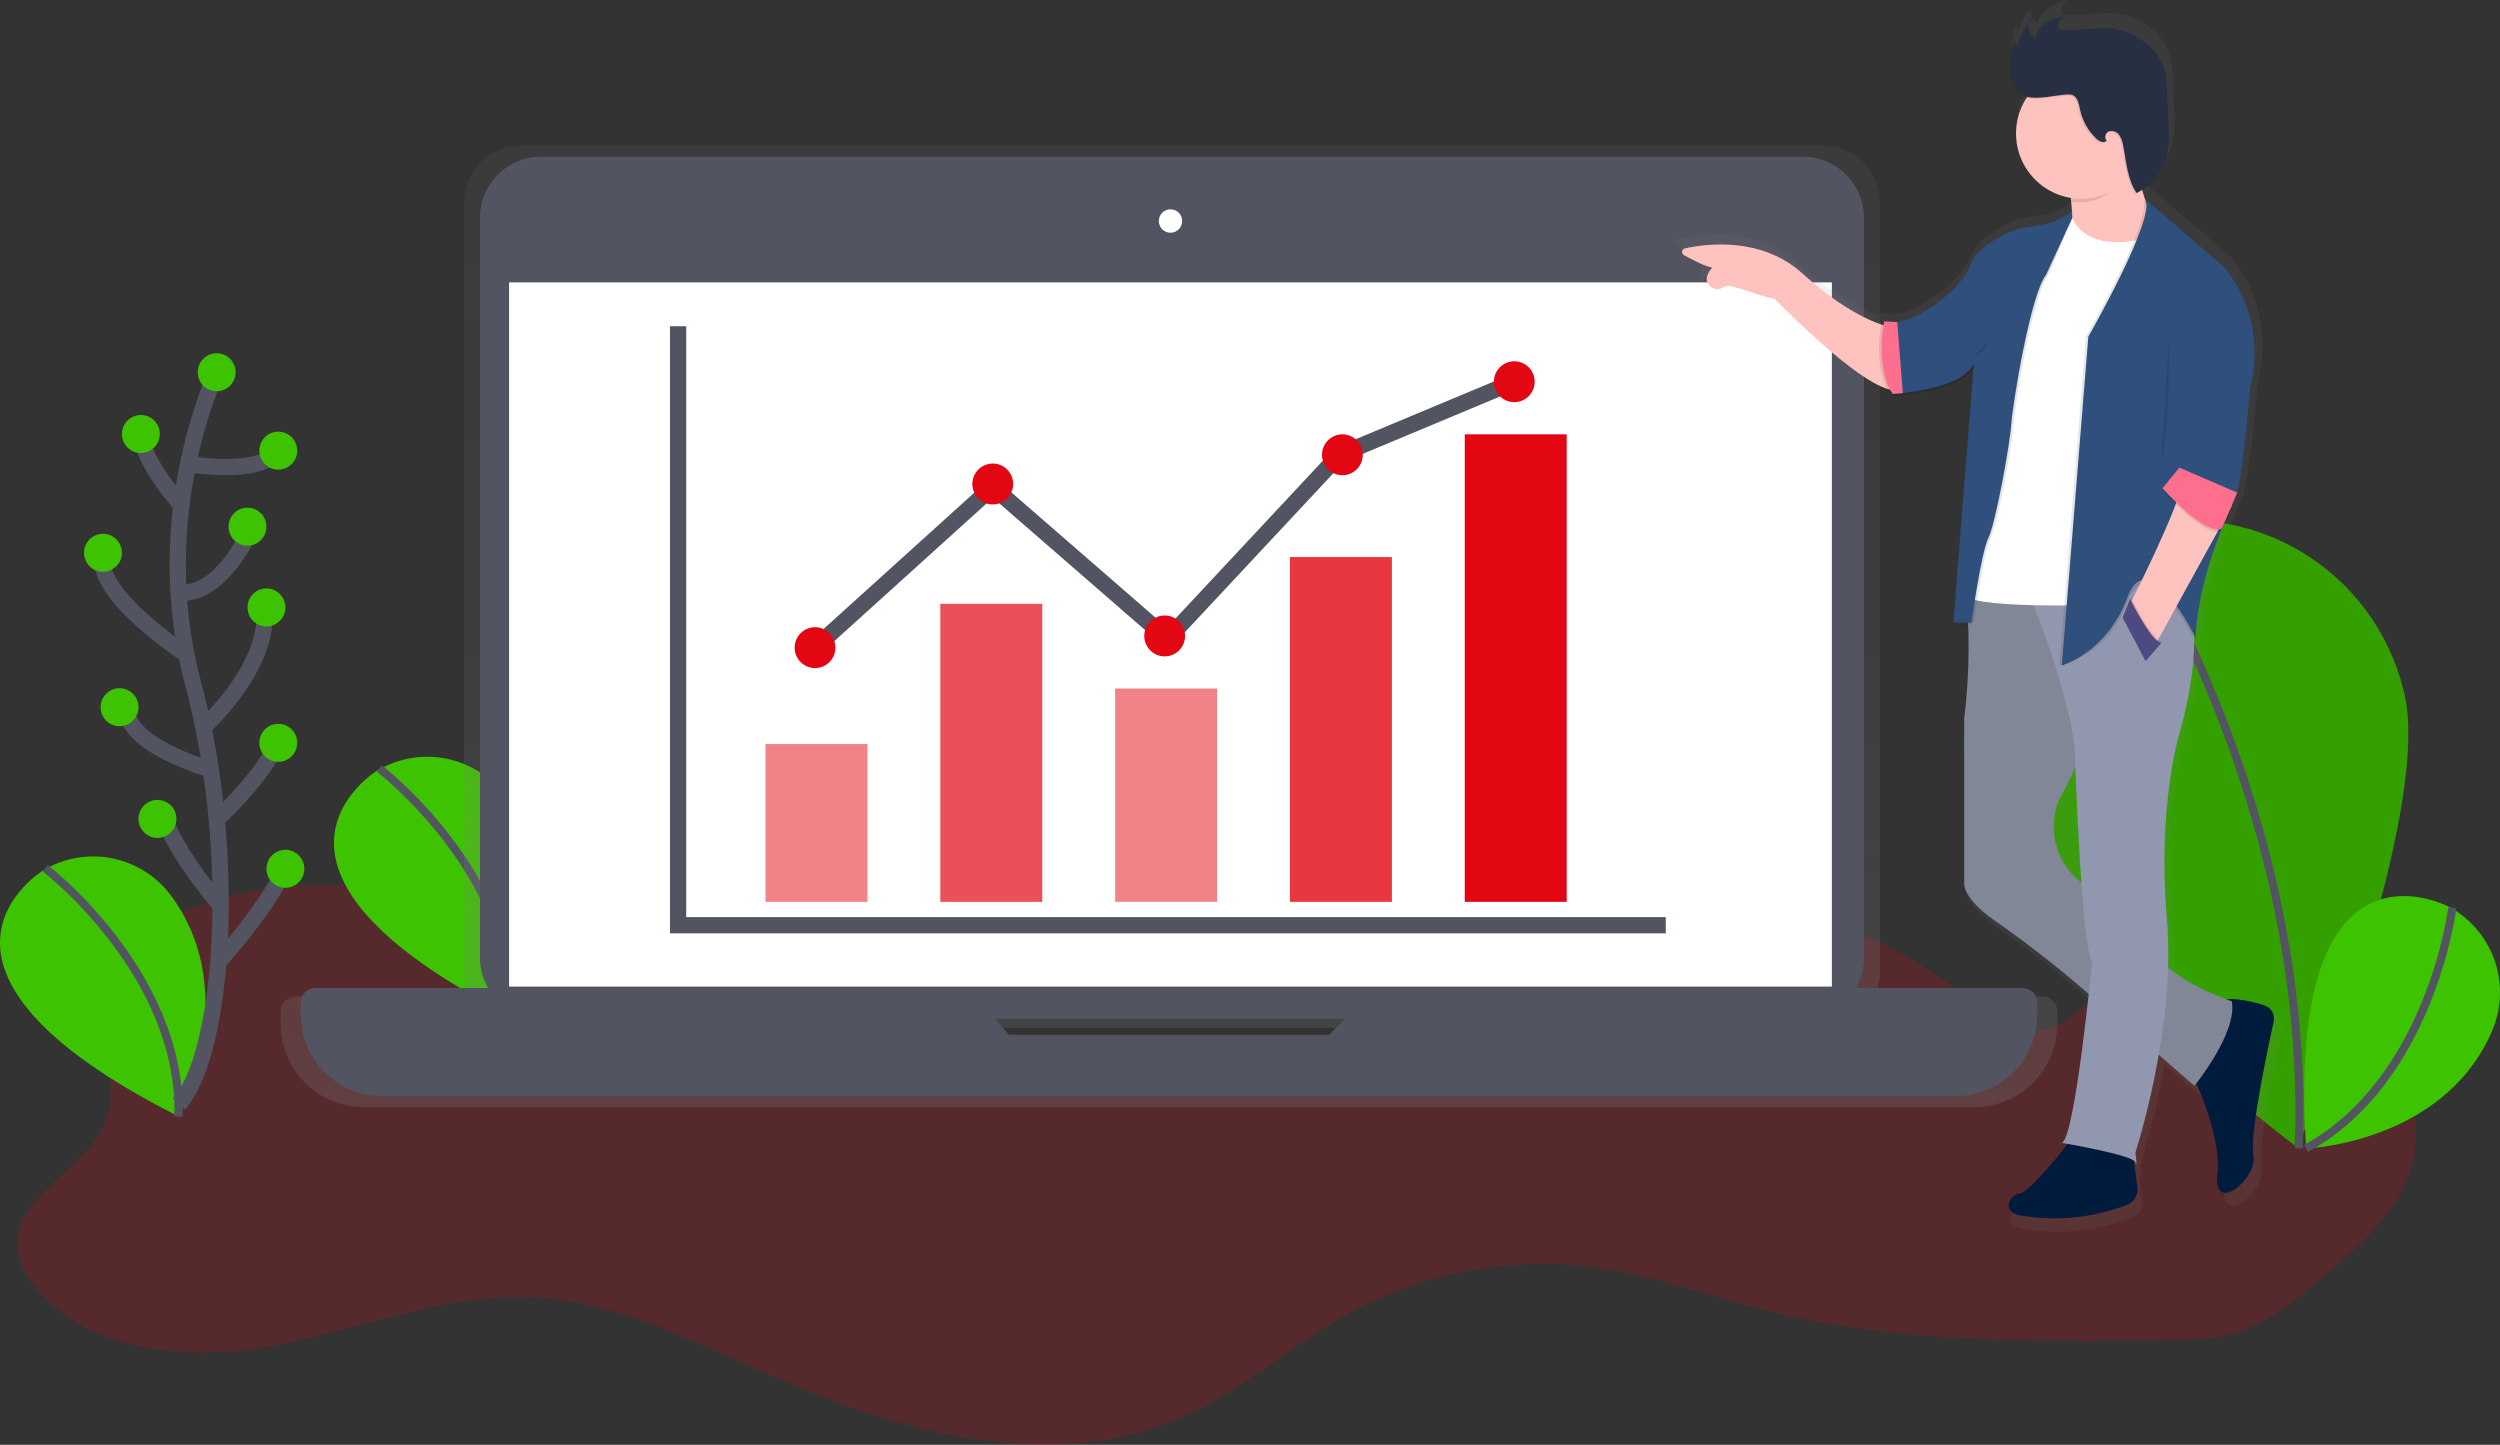 <svg width="308" height="178" viewBox="0 0 308 178" fill="none" xmlns="http://www.w3.org/2000/svg">
<rect x="0" y="0" width="308" height="178" fill="#333333" stroke="none"/>
<path opacity="0.2" d="M74.334 7.584C55.712 1.132 34.42 -4.331 17.022 4.942C14.817 6.118 12.644 7.597 11.456 9.799C8.318 15.591 13.306 23.103 10.875 29.226C8.444 35.349 -0.706 38.431 0.043 44.971C0.24 46.681 1.164 48.228 2.252 49.562C9.067 57.913 21.561 58.758 32.122 56.685C42.682 54.613 53.01 50.317 63.761 50.858C74.092 51.392 83.597 56.362 93.062 60.545C109.021 67.616 127.659 72.69 143.604 65.583C150.911 62.326 156.951 56.779 163.944 52.907C173.368 47.736 184.2 45.743 194.841 47.221C201.943 48.225 208.723 50.751 215.674 52.492C231.461 56.446 247.939 56.316 264.208 56.161C267.236 56.132 270.313 56.096 273.215 55.228C277.512 53.933 281.057 50.951 284.47 48.034C288.954 44.204 293.677 39.995 295.124 34.267C296.832 27.468 293.296 20.241 288.053 15.621C282.81 11 276.108 8.475 269.567 6.04C267.953 5.444 266.229 4.839 264.576 5.289C263.491 5.587 262.577 6.312 261.767 7.092C257.124 11.573 253.202 19.153 246.871 17.936C244.611 17.502 242.761 15.925 240.972 14.468C231.422 6.697 218.576 0.698 207.051 4.991C198.621 8.132 192.671 16.197 184.128 19.043C178.052 21.07 171.45 20.192 165.058 20.587C155.76 21.157 146.71 24.453 137.399 24.253C113.657 23.741 93.876 0.973 70.231 3.142C68.378 3.311 66.356 3.738 65.22 5.208" transform="translate(2.096 108.992)" fill="#E30613"/>
<path d="M5.341 1.689C5.341 1.689 -14.389 13.633 21.993 32.03C21.993 32.03 30.009 17.104 21.147 4.933C19.427 2.562 16.9 0.906 14.044 0.278C11.188 -0.35 8.202 0.095 5.651 1.527L5.341 1.689Z" transform="translate(41.148 93.23)" fill="#3EC300"/>
<path d="M3.54692e-06 -3.55714e-06C3.54692e-06 -3.55714e-06 16.891 12.951 16.42 30.581" transform="translate(46.725 94.67)" stroke="#535461" stroke-miterlimit="10"/>
<path d="M54.075 20.877C58.072 35.535 41.022 77.292 41.022 77.292C41.022 77.292 5.147 50.053 1.147 35.395C0.101 31.881 -0.235 28.192 0.161 24.546C0.556 20.9 1.674 17.37 3.449 14.163C5.224 10.957 7.621 8.138 10.497 5.873C13.374 3.609 16.673 1.943 20.2 0.976C23.728 0.008 27.413 -0.243 31.038 0.237C34.664 0.718 38.157 1.92 41.313 3.774C44.468 5.628 47.222 8.096 49.413 11.032C51.605 13.969 53.188 17.315 54.072 20.874L54.075 20.877Z" transform="translate(242.024 64.092)" fill="#33A000"/>
<path d="M7.09384e-06 -3.55714e-06C7.09384e-06 -3.55714e-06 22.331 33.809 20.662 75.693" transform="translate(262.543 65.772)" stroke="#535461" stroke-miterlimit="10"/>
<path d="M17.91 1.364C17.91 1.364 -2.339 -9.683 0.224 31.097C0.224 31.097 17.116 30.491 23.111 16.672C24.283 13.985 24.432 10.959 23.528 8.169C22.624 5.379 20.731 3.019 18.207 1.536L17.91 1.364Z" transform="translate(283.888 110.395)" fill="#3EC300"/>
<path d="M18.018 6.3238e-06C18.018 6.3238e-06 15.403 21.169 6.30563e-06 29.661" transform="translate(284.112 111.83)" stroke="#535461" stroke-miterlimit="10"/>
<path d="M5.345 1.702C5.345 1.702 -14.394 13.643 21.991 32.03C21.991 32.03 30.008 17.104 21.145 4.933C19.426 2.562 16.898 0.906 14.042 0.278C11.186 -0.35 8.2 0.095 5.649 1.527L5.345 1.702Z" transform="translate(0 105.511)" fill="#3EC300"/>
<path d="M-1.77346e-06 -3.1619e-06C-1.77346e-06 -3.1619e-06 16.891 12.951 16.42 30.581" transform="translate(5.571 106.963)" stroke="#535461" stroke-miterlimit="10"/>
<path d="M217.061 104.788H196.318C196.795 103.825 197.043 102.764 197.041 101.689V6.964C197.041 5.117 196.309 3.346 195.007 2.04C193.705 0.734 191.938 1.58095e-06 190.096 1.58095e-06H29.534C27.692 1.58095e-06 25.926 0.734 24.624 2.04C23.321 3.346 22.59 5.117 22.59 6.964V101.692C22.588 102.767 22.836 103.828 23.313 104.791H1.837C1.595 104.791 1.355 104.839 1.132 104.932C0.908 105.025 0.705 105.162 0.535 105.334C0.364 105.506 0.229 105.71 0.137 105.935C0.045 106.16 -0.001 106.4 2.75057e-05 106.643V108.129C2.75057e-05 110.862 1.082 113.482 3.009 115.414C4.936 117.346 7.548 118.432 10.273 118.432H208.625C211.349 118.432 213.962 117.346 215.889 115.414C217.815 113.482 218.898 110.862 218.898 108.129V106.643C218.899 106.4 218.853 106.159 218.762 105.934C218.67 105.709 218.535 105.504 218.364 105.332C218.193 105.159 217.99 105.023 217.767 104.929C217.543 104.836 217.303 104.788 217.061 104.788ZM89.248 110.68L87.46 108.657H131.619L129.649 110.684L89.248 110.68Z" transform="translate(34.576 17.97)" fill="url(#paint0_linear)"/>
<path d="M162.993 0H7.509C3.362 0 0 3.372 0 7.531V98.665C0 102.824 3.362 106.196 7.509 106.196H162.993C167.141 106.196 170.503 102.824 170.503 98.665V7.531C170.503 3.372 167.141 0 162.993 0Z" transform="translate(59.132 19.31)" fill="#535461"/>
<path d="M162.964 0H0V86.757H162.964V0Z" transform="translate(62.722 34.79)" fill="white"/>
<path d="M1.437 2.882C2.23 2.882 2.873 2.237 2.873 1.441C2.873 0.645 2.23 0 1.437 0C0.643 0 0 0.645 0 1.441C0 2.237 0.643 2.882 1.437 2.882Z" transform="translate(142.769 25.789)" fill="white"/>
<path d="M132.31 5.53333e-06L126.712 5.76H87.24L82.181 5.53333e-06H1.795C1.319 5.53333e-06 0.862 0.19 0.526 0.527C0.189 0.865 -3.94102e-07 1.323 -3.94102e-07 1.8V3.251C-3.94102e-07 5.921 1.058 8.483 2.941 10.371C4.824 12.259 7.378 13.32 10.041 13.32H203.898C205.217 13.32 206.522 13.06 207.74 12.554C208.959 12.048 210.066 11.306 210.998 10.371C211.93 9.436 212.67 8.326 213.174 7.104C213.679 5.882 213.939 4.573 213.939 3.251V1.8C213.939 1.323 213.75 0.865 213.413 0.527C213.076 0.19 212.62 5.53333e-06 212.144 5.53333e-06H132.31Z" transform="translate(37.056 121.725)" fill="#535461"/>
<path d="M-3.54692e-06 7.90475e-07V73.796H121.682" transform="translate(83.542 40.191)" stroke="#535461" stroke-width="2" stroke-miterlimit="10"/>
<path opacity="0.5" d="M12.562 -2.37142e-06H0V19.44H12.562V-2.37142e-06Z" transform="translate(94.309 91.668)" fill="#E30613"/>
<path opacity="0.7" d="M12.562 0H-4.33512e-06V36.72H12.562V0Z" transform="translate(115.847 74.388)" fill="#E30613"/>
<path opacity="0.5" d="M12.562 -3.95237e-06H2.75871e-06V26.278H12.562V-3.95237e-06Z" transform="translate(137.384 84.827)" fill="#E30613"/>
<path opacity="0.8" d="M12.562 0H0V42.48H12.562V0Z" transform="translate(158.921 68.628)" fill="#E30613"/>
<path d="M12.562 2.37143e-06H7.09384e-06V57.597H12.562V2.37143e-06Z" transform="translate(180.458 53.508)" fill="#E30613"/>
<path d="M-3.54692e-06 32.76L21.896 12.961L43.433 31.678L64.612 9.001L86.149 -7.90475e-07" transform="translate(100.411 47.029)" stroke="#535461" stroke-width="2" stroke-miterlimit="10"/>
<path d="M2.512 5.038C3.899 5.038 5.024 3.91 5.024 2.519C5.024 1.128 3.899 2.17381e-06 2.512 2.17381e-06C1.125 2.17381e-06 -3.15282e-06 1.128 -3.15282e-06 2.519C-3.15282e-06 3.91 1.125 5.038 2.512 5.038Z" transform="translate(97.9 77.269)" fill="#E30613"/>
<path d="M2.512 5.038C3.899 5.038 5.024 3.91 5.024 2.519C5.024 1.128 3.899 0 2.512 0C1.125 0 0 1.128 0 2.519C0 3.91 1.125 5.038 2.512 5.038Z" transform="translate(140.974 75.829)" fill="#E30613"/>
<path d="M2.512 5.038C3.899 5.038 5.024 3.91 5.024 2.519C5.024 1.128 3.899 0 2.512 0C1.125 0 3.54692e-06 1.128 3.54692e-06 2.519C3.54692e-06 3.91 1.125 5.038 2.512 5.038Z" transform="translate(162.87 53.511)" fill="#E30613"/>
<path d="M2.512 5.038C3.899 5.038 5.024 3.91 5.024 2.519C5.024 1.128 3.899 0 2.512 0C1.125 0 0 1.128 0 2.519C0 3.91 1.125 5.038 2.512 5.038Z" transform="translate(119.795 57.108)" fill="#E30613"/>
<path d="M2.512 5.038C3.899 5.038 5.024 3.91 5.024 2.519C5.024 1.128 3.899 0 2.512 0C1.125 0 5.51743e-06 1.128 5.51743e-06 2.519C5.51743e-06 3.91 1.125 5.038 2.512 5.038Z" transform="translate(184.048 44.51)" fill="#E30613"/>
<path d="M73.539 124.878C72.215 124.441 70.252 123.936 68.696 124.114C67.214 123.573 63.731 122.171 61.352 120.06C61.42 117.985 61.367 115.907 61.193 113.837C59.976 99.957 62.714 90.807 62.714 90.807C62.714 90.807 64.864 83.826 64.628 78.034C64.767 78.296 64.845 78.451 64.845 78.451C65.032 73.456 66.73 68.285 68.002 65.063C68.051 65.049 68.098 65.032 68.144 65.011L69.565 61.631C69.678 61.434 69.768 61.224 69.833 61.006L70.062 60.472L69.994 60.443C70.017 60.356 70.039 60.262 70.062 60.168C70.969 56.318 71.676 47.188 71.676 47.188C74.111 37.578 68.332 31.646 68.332 31.646L58.523 23.183C58.572 23.293 58.605 23.409 58.62 23.529L58.539 23.458C58.401 23.059 58.249 22.584 58.1 22.04C58.446 21.791 58.77 21.512 59.069 21.207C60.184 20.151 60.951 18.779 61.268 17.274C61.458 16.096 61.507 14.901 61.413 13.712L61.251 9.629C61.244 8.83 61.163 8.033 61.009 7.249C60.27 4.012 56.961 1.745 53.639 1.596C52.582 1.59 51.525 1.646 50.475 1.765C49.616 1.835 48.753 1.854 47.892 1.82C47.794 1.825 47.697 1.799 47.614 1.745C47.539 1.67 47.497 1.569 47.495 1.463C47.478 1.274 47.499 1.083 47.558 0.902C47.617 0.721 47.712 0.554 47.837 0.411C47.967 0.297 48.118 0.21 48.283 0.155L48.047 0.21C48.163 0.119 48.294 0.047 48.434 1.58095e-06C47.573 0.152 46.745 0.453 45.987 0.89C45.778 1.028 45.587 1.19 45.416 1.373C44.964 1.77 44.671 2.317 44.589 2.914C44.185 2.572 43.883 2.123 43.718 1.619C43.666 1.413 43.666 1.197 43.718 0.991C43.659 1.062 43.603 1.135 43.55 1.211C43.55 1.188 43.55 1.166 43.55 1.143C42.926 1.912 42.484 2.813 42.258 3.779C42.171 3.674 42.106 3.553 42.066 3.423C42.026 3.293 42.013 3.156 42.026 3.021C41.977 3.173 41.932 3.325 41.89 3.477C41.876 3.376 41.876 3.274 41.89 3.173C41.51 4.34 41.339 5.566 41.383 6.793C41.383 8.017 41.926 9.924 43.233 10.354C43.301 10.377 43.369 10.393 43.44 10.409C42.705 11.555 42.264 12.866 42.158 14.224C42.052 15.582 42.284 16.946 42.833 18.192C43.382 19.438 44.23 20.529 45.302 21.365C46.375 22.202 47.637 22.758 48.977 22.985C48.998 23.134 49.019 23.291 49.038 23.454H49.09C49.125 23.778 49.154 24.134 49.174 24.497C48.844 24.821 48.483 25.112 48.095 25.365C46.998 26.016 45.773 26.422 44.505 26.556C42.991 26.675 41.52 27.117 40.189 27.851C38.623 28.729 36.896 30.008 36.353 31.562C35.449 34.152 30.471 38.183 27.133 38.685L25.945 38.617L25.858 38.591V38.614L25.567 38.598H25.551H25.473V38.614L25.173 38.598C25.173 38.598 25.144 38.737 25.102 38.983C23.423 38.403 19.856 36.797 15.213 32.572C10.048 27.868 3.058 28.794 0.362 29.386C0.271 29.406 0.187 29.454 0.123 29.523C0.059 29.592 0.018 29.679 0.005 29.773C-0.009 29.866 0.007 29.961 0.049 30.045C0.091 30.129 0.157 30.199 0.24 30.244C1.328 30.843 3.013 31.714 3.791 31.811C3.791 31.811 2.177 33.505 3.894 34.401C4.1 34.501 4.33 34.542 4.558 34.52C4.785 34.498 5.003 34.413 5.186 34.275C6.019 33.663 8.333 35.049 11.688 35.771C11.688 35.771 21.154 45.594 25.854 47.103C25.963 47.318 26.082 47.526 26.213 47.728L26.503 47.706V47.728H26.626L26.661 48.052C26.661 48.052 33.971 47.667 36.347 45.005C36.515 44.854 36.67 44.688 36.809 44.51L34.268 76.564H34.29L34.268 76.868H36.137C36.297 80.811 36.127 84.759 35.63 88.673V109.57C35.63 109.57 35.533 111.409 39.343 114.103C43.337 116.892 47.186 119.884 50.875 123.068L51.337 123.47C50.636 129.864 49.17 141.783 47.947 142.226L48.702 142.359C47.411 144.001 43.743 148.511 42.626 148.631C41.257 148.783 40.344 150.92 42.626 151.376C47.184 152.167 51.87 151.704 56.186 150.036C56.616 149.865 56.977 149.555 57.212 149.155C57.446 148.755 57.539 148.287 57.477 147.828L57.035 144.46C57.119 144.507 57.186 144.578 57.229 144.664C57.532 145.581 57.229 143.444 57.229 143.444C58.479 139.412 59.462 135.302 60.17 131.14L64.69 135.058C64.69 135.058 64.78 134.944 64.938 134.734C66.046 137.253 68.022 142.408 67.579 146.183C66.972 151.363 72.745 146.792 72.141 143.742C71.65 141.274 73.846 130.816 74.701 126.905C74.793 126.483 74.725 126.041 74.511 125.666C74.296 125.292 73.949 125.011 73.539 124.878Z" transform="translate(206.47)" fill="url(#paint1_linear)"/>
<path d="M25.543 10.146C25.543 10.146 21.236 9.402 14.85 3.593C9.797 -1.001 2.982 -0.098 0.354 0.482C0.264 0.501 0.183 0.547 0.12 0.615C0.058 0.682 0.018 0.767 0.005 0.858C-0.008 0.949 0.007 1.041 0.048 1.123C0.089 1.206 0.154 1.273 0.235 1.317C1.297 1.9 2.943 2.751 3.715 2.848C3.715 2.848 2.123 4.5 3.815 5.384C4.017 5.483 4.244 5.525 4.468 5.503C4.693 5.481 4.907 5.397 5.087 5.261C5.901 4.665 8.16 6.018 11.437 6.721C11.437 6.721 24.209 19.976 27.179 17.729L25.543 10.146Z" transform="translate(207.23 30.119)" fill="#FEC3BE"/>
<path d="M-4.72922e-06 6.404C-4.72922e-06 6.404 1.188 11.468 -4.72922e-06 15.043L5.346 15.787L10.099 13.404V10.277C10.099 10.277 7.871 5.511 8.465 9.88094e-07L-4.72922e-06 6.404Z" transform="translate(254.762 15.839)" fill="#FEC3BE"/>
<path d="M0 8.912C0 8.912 3.874 16.508 3.267 21.572C2.66 26.636 8.317 22.168 7.723 19.189C7.241 16.78 9.385 6.562 10.221 2.761C10.312 2.35 10.247 1.92 10.04 1.554C9.832 1.189 9.496 0.914 9.098 0.782C7.313 0.193 4.323 -0.529 2.822 0.575C0.604 2.21 0 8.912 0 8.912Z" transform="translate(269.9 123.092)" fill="#011B3D"/>
<path d="M7.743 0.447C7.743 0.447 2.693 7 1.357 7.149C0.02 7.298 -0.871 9.383 1.357 9.83C5.805 10.606 10.379 10.159 14.594 8.535C15.015 8.37 15.37 8.068 15.6 7.677C15.83 7.286 15.922 6.828 15.863 6.378L15.01 7.11428e-06L7.743 0.447Z" transform="translate(247.465 139.898)" fill="#011B3D"/>
<path d="M4.901 -3.95238e-07L0.058 0.648C0.723 6.32 0.703 12.053 0 17.72V38.118C0 38.118 -0.093 39.915 3.626 42.528C7.526 45.248 11.284 48.165 14.887 51.27L28.363 62.978C28.363 62.978 33.709 56.425 32.966 52.553C32.966 52.553 24.056 49.723 22.868 45.106C22.186 42.464 18.732 40.249 15.904 38.857C14.126 37.991 12.697 36.541 11.854 34.748C11.011 32.955 10.806 30.927 11.271 29.001C11.436 28.331 11.691 27.688 12.03 27.087C14.406 22.917 17.821 13.534 17.821 13.534L11.287 1.043L4.901 -3.95238e-07Z" transform="translate(241.99 70.794)" fill="#828798"/>
<path d="M4.739 69.951C4.739 69.951 13.502 71.441 13.799 72.334C14.096 73.228 13.799 71.143 13.799 71.143C13.799 71.143 18.848 55.802 17.673 42.252C16.498 28.702 19.158 19.762 19.158 19.762C19.158 19.762 22.276 9.634 20.494 3.826C18.712 -1.983 1.57641e-06 0.549 1.57641e-06 0.549C1.57641e-06 0.549 6.534 15.89 6.386 23.188C6.386 23.188 7.128 45.231 8.465 47.763C8.452 47.75 6.373 69.346 4.739 69.951Z" transform="translate(249.28 70.85)" fill="#9197AE"/>
<path d="M13.206 -2.17381e-06C13.206 -2.17381e-06 14.097 5.504 23.007 3.128L17.08 48.402C17.08 48.402 -0.148 48.997 0.001 46.912L3.552 19.511L13.206 -2.17381e-06Z" transform="translate(241.844 26.116)" fill="white"/>
<path opacity="0.1" d="M22.796 -1.58095e-06C21.636 1.146 20.124 1.865 18.506 2.043C17.027 2.157 15.59 2.585 14.289 3.299C12.762 4.157 11.061 5.404 10.544 6.922C9.505 9.901 2.97 14.816 -4.72923e-06 13.774L1.04 22.71C1.04 22.71 9.505 22.263 10.99 18.986L8.468 50.875H10.696C10.696 50.875 11.884 42.237 12.775 40.45C13.666 38.662 15.448 28.832 15.597 26.45C15.745 24.067 17.973 10.364 19.904 7.994L22.809 0.92L22.796 -1.58095e-06Z" transform="translate(232.485 25.818)" fill="black"/>
<path opacity="0.1" d="M23.09 0C21.763 1.041 20.176 1.696 18.502 1.894C17.025 2.01 15.588 2.441 14.289 3.157C12.762 4.015 11.061 5.261 10.544 6.78C9.505 9.759 2.97 14.674 3.94102e-06 13.631L1.04 22.567C1.04 22.567 9.505 22.121 10.99 18.844L8.465 50.713H10.693C10.693 50.713 11.881 42.075 12.772 40.288C13.663 38.501 15.445 28.671 15.594 26.288C15.742 23.905 17.97 10.202 19.9 7.832L23.09 0.89V0Z" transform="translate(232.192 26.265)" fill="black"/>
<path d="M23.093 5.92856e-07C21.766 1.041 20.179 1.696 18.506 1.894C17.027 2.008 15.59 2.436 14.289 3.15C12.762 4.008 11.061 5.255 10.544 6.773C9.505 9.752 2.97 14.667 7.88204e-07 13.625L1.04 22.561C1.04 22.561 9.505 22.114 10.99 18.837L8.468 50.726H10.696C10.696 50.726 11.884 42.088 12.775 40.301C13.666 38.514 15.448 28.683 15.597 26.3C15.745 23.918 17.973 10.215 19.904 7.845L23.097 0.92L23.093 5.92856e-07Z" transform="translate(232.188 25.967)" fill="#2F4F7C"/>
<path opacity="0.1" d="M8.094 3.947C7.9 2.535 8.288 1.655 8.465 -2.37142e-06L-4.72923e-06 6.404C-4.72923e-06 6.404 0.203 7.269 0.358 8.535C0.785 8.604 1.217 8.639 1.65 8.638C4.588 8.638 6.702 6.336 8.094 3.947Z" transform="translate(254.762 16.286)" fill="black"/>
<path d="M8.02 16.085C12.449 16.085 16.039 12.485 16.039 8.043C16.039 3.601 12.449 0 8.02 0C3.59 0 5.51743e-06 3.601 5.51743e-06 8.043C5.51743e-06 12.485 3.59 16.085 8.02 16.085Z" transform="translate(248.376 8.396)" fill="#FEC3BE"/>
<path opacity="0.1" d="M0.007 6.482C-0.044 5.126 0.175 3.773 0.653 2.503C0.52 2.703 0.464 2.944 0.495 3.182C0.526 3.42 0.642 3.639 0.821 3.798C1.079 2.414 1.788 1.155 2.835 0.217C2.264 0.311 1.97 1.02 2.112 1.583C2.305 2.134 2.649 2.618 3.103 2.982C3.055 2.13 3.617 1.334 4.327 0.868C5.067 0.441 5.876 0.148 6.716 -3.95238e-07C6.428 0.103 6.182 0.298 6.016 0.556C5.85 0.813 5.774 1.119 5.799 1.425C5.802 1.528 5.845 1.627 5.919 1.7C5.999 1.752 6.094 1.777 6.19 1.771C7.026 1.803 7.864 1.785 8.698 1.716C9.724 1.6 10.756 1.545 11.788 1.551C15.017 1.687 18.261 3.898 18.984 7.055C19.134 7.821 19.213 8.599 19.22 9.38L19.378 13.366C19.47 14.528 19.422 15.698 19.236 16.849C19.013 17.912 18.558 18.913 17.904 19.779C17.251 20.645 16.415 21.357 15.456 21.861C14.29 20.168 14.187 17.992 13.783 15.975C13.72 15.51 13.547 15.066 13.28 14.68C13.142 14.489 12.948 14.346 12.725 14.271C12.502 14.195 12.262 14.191 12.037 14.259C11.601 14.434 11.414 15.101 11.775 15.399C11.452 15.781 10.849 15.496 10.484 15.156C9.465 14.187 8.764 12.93 8.472 11.552C8.327 10.86 8.182 10.005 7.504 9.768C7.271 9.704 7.027 9.688 6.787 9.72C5.373 9.817 3.162 10.403 1.793 9.953C0.537 9.542 0.007 7.677 0.007 6.482Z" transform="translate(247.636 2.072)" fill="black"/>
<path d="M0.007 6.482C-0.044 5.126 0.175 3.773 0.653 2.503C0.52 2.703 0.464 2.944 0.495 3.182C0.526 3.42 0.642 3.639 0.821 3.798C1.079 2.414 1.788 1.155 2.836 0.217C2.264 0.311 1.97 1.02 2.112 1.583C2.305 2.134 2.649 2.618 3.103 2.982C3.055 2.13 3.617 1.334 4.327 0.868C5.067 0.441 5.876 0.148 6.716 2.37143e-06C6.428 0.103 6.182 0.298 6.016 0.556C5.85 0.813 5.774 1.119 5.799 1.425C5.802 1.528 5.845 1.627 5.919 1.7C5.999 1.752 6.094 1.777 6.19 1.771C7.026 1.803 7.864 1.785 8.698 1.716C9.724 1.6 10.756 1.545 11.788 1.551C15.017 1.687 18.261 3.898 18.984 7.055C19.134 7.821 19.213 8.599 19.22 9.38L19.378 13.366C19.47 14.528 19.422 15.698 19.236 16.849C19.013 17.912 18.558 18.913 17.904 19.779C17.251 20.645 16.415 21.357 15.456 21.861C14.29 20.168 14.187 17.992 13.783 15.975C13.72 15.51 13.547 15.066 13.28 14.68C13.142 14.489 12.948 14.346 12.725 14.271C12.502 14.195 12.262 14.191 12.037 14.259C11.601 14.434 11.414 15.101 11.775 15.399C11.452 15.781 10.849 15.496 10.484 15.156C9.465 14.187 8.764 12.93 8.472 11.552C8.327 10.86 8.182 10.005 7.504 9.768C7.271 9.704 7.027 9.688 6.787 9.72C5.373 9.817 3.162 10.403 1.793 9.953C0.537 9.539 0.007 7.677 0.007 6.482Z" transform="translate(247.784 1.923)" fill="#273043"/>
<path opacity="0.1" d="M0.316 4.34761e-06C0.316 4.34761e-06 -0.872 5.504 1.356 8.936L2.618 8.833L1.931 0.091L0.316 4.34761e-06Z" transform="translate(231.488 39.595)" fill="black"/>
<path d="M0.316 4.34761e-06C0.316 4.34761e-06 -0.872 5.504 1.356 8.936L2.618 8.833L1.931 0.091L0.316 4.34761e-06Z" transform="translate(231.81 39.595)" fill="#FD6F8D"/>
<path opacity="0.1" d="M10.325 0L19.904 8.266C19.904 8.266 25.547 14.075 23.171 23.458C23.171 23.458 22.131 37.16 20.943 37.756C20.943 37.756 16.785 46.096 16.488 53.99C16.488 53.99 10.919 42.745 8.394 49.596C5.869 56.448 1.57641e-06 57.416 1.57641e-06 57.416L3.267 16.892C3.267 16.892 11.513 2.519 10.325 0Z" transform="translate(253.719 24.565)" fill="black"/>
<path d="M10.325 0L19.904 8.266C19.904 8.266 25.547 14.075 23.171 23.458C23.171 23.458 22.131 37.16 20.943 37.756C20.943 37.756 16.785 46.096 16.488 53.99C16.488 53.99 10.622 42.15 8.094 49.001C5.566 55.852 -3.94102e-06 57.419 -3.94102e-06 57.419L3.267 16.911C3.267 16.911 11.513 2.519 10.325 0Z" transform="translate(254.016 24.565)" fill="#2F4F7C"/>
<path d="M6.46 0.293C6.46 0.293 8.836 -1.345 12.698 3.123L3.193 20.4L8.67025e-06 15.566C8.67025e-06 15.566 6.757 2.229 6.46 0.293Z" transform="translate(262.262 59.185)" fill="#FEC3BE"/>
<path opacity="0.1" d="M-9.45845e-06 2.532C-9.45845e-06 2.532 5.256 8.451 7.306 7.502L9.204 3.069L2.079 0L-9.45845e-06 2.532Z" transform="translate(266.42 57.914)" fill="black"/>
<path d="M-9.45845e-06 2.532C-9.45845e-06 2.532 5.256 8.451 7.306 7.502L9.204 3.069L2.079 -4.34761e-06L-9.45845e-06 2.532Z" transform="translate(266.42 57.617)" fill="#FD6F8D"/>
<path opacity="0.1" d="M0.923 3.1619e-06C0.923 3.1619e-06 3.425 5.142 4.759 5.439L2.822 7.674L-6.30563e-06 2.312L0.923 3.1619e-06Z" transform="translate(261.661 73.621)" fill="black"/>
<path d="M0.93 0C0.93 0 3.432 5.142 4.765 5.439L2.828 7.674L0 2.302L0.93 0Z" transform="translate(261.506 73.779)" fill="#4D4981"/>
<path opacity="0.1" d="M0.891 -3.95237e-07C0.891 -3.95237e-07 1.188 10.723 3.15282e-06 14.745L0.891 -3.95237e-07Z" transform="translate(266.271 41.978)" fill="black"/>
<path opacity="0.1" d="M0 2.085C0 2.085 1.782 1.489 1.782 -3.95238e-07L0 2.085Z" transform="translate(243.104 41.978)" fill="black"/>
<path d="M4.797 3.1619e-06C4.797 3.1619e-06 -3.668 17.562 1.892 38.345C7.451 59.128 5.685 83.998 0.142 90.15" transform="translate(21.898 45.857)" stroke="#535461" stroke-width="2" stroke-miterlimit="10"/>
<path d="M2.334 4.682C3.623 4.682 4.668 3.634 4.668 2.341C4.668 1.048 3.623 0 2.334 0C1.045 0 0 1.048 0 2.341C0 3.634 1.045 4.682 2.334 4.682Z" transform="translate(24.361 43.519)" fill="#3EC300"/>
<path d="M-2.16756e-06 1.619C-2.16756e-06 1.619 8.775 3.205 11.109 -1.97619e-06" transform="translate(23.176 55.534)" stroke="#535461" stroke-width="2" stroke-miterlimit="10"/>
<path d="M5 9.37C5 9.37 -0.279 3.513 0.012 -2.76666e-06" transform="translate(17.344 52.883)" stroke="#535461" stroke-width="2" stroke-miterlimit="10"/>
<path d="M2.36461e-06 8.094C2.36461e-06 8.094 4.801 9.364 9.182 2.76666e-06" transform="translate(21.895 64.889)" stroke="#535461" stroke-width="2" stroke-miterlimit="10"/>
<path d="M10.612 12.682C10.612 12.682 -1.333 4.973 0.123 3.95238e-07" transform="translate(12.564 68.103)" stroke="#535461" stroke-width="2" stroke-miterlimit="10"/>
<path d="M2.36461e-06 14.774C2.36461e-06 14.774 8.368 7.327 7.493 3.1619e-06" transform="translate(25.042 74.835)" stroke="#535461" stroke-width="2" stroke-miterlimit="10"/>
<path d="M10.338 7.667C10.338 7.667 -0.316 4.682 0.007 3.55714e-06" transform="translate(15.614 87.129)" stroke="#535461" stroke-width="2" stroke-miterlimit="10"/>
<path d="M7.88204e-07 10.037C7.88204e-07 10.037 6.712 3.801 7.587 0" transform="translate(26.695 90.94)" stroke="#535461" stroke-width="2" stroke-miterlimit="10"/>
<path d="M7.18 12.158C7.18 12.158 0.294 4.096 -1.97051e-06 3.95238e-06" transform="translate(19.983 99.423)" stroke="#535461" stroke-width="2" stroke-miterlimit="10"/>
<path d="M-1.97051e-07 12.682C-1.97051e-07 12.682 7.706 4.096 8.288 7.90475e-07" transform="translate(27.163 105.571)" stroke="#535461" stroke-width="2" stroke-miterlimit="10"/>
<path d="M2.334 4.682C3.623 4.682 4.668 3.634 4.668 2.341C4.668 1.048 3.623 0 2.334 0C1.045 0 0 1.048 0 2.341C0 3.634 1.045 4.682 2.334 4.682Z" transform="translate(15.021 51.128)" fill="#3EC300"/>
<path d="M2.334 4.682C3.623 4.682 4.668 3.634 4.668 2.341C4.668 1.048 3.623 -2.37142e-06 2.334 -2.37142e-06C1.045 -2.37142e-06 0 1.048 0 2.341C0 3.634 1.045 4.682 2.334 4.682Z" transform="translate(12.396 84.788)" fill="#3EC300"/>
<path d="M2.334 4.682C3.623 4.682 4.668 3.634 4.668 2.341C4.668 1.048 3.623 0 2.334 0C1.045 0 0 1.048 0 2.341C0 3.634 1.045 4.682 2.334 4.682Z" transform="translate(10.353 65.763)" fill="#3EC300"/>
<path d="M2.334 4.682C3.623 4.682 4.668 3.634 4.668 2.341C4.668 1.048 3.623 0 2.334 0C1.045 0 0 1.048 0 2.341C0 3.634 1.045 4.682 2.334 4.682Z" transform="translate(31.951 53.178)" fill="#3EC300"/>
<path d="M2.334 4.682C3.623 4.682 4.668 3.634 4.668 2.341C4.668 1.048 3.623 -3.1619e-06 2.334 -3.1619e-06C1.045 -3.1619e-06 0 1.048 0 2.341C0 3.634 1.045 4.682 2.334 4.682Z" transform="translate(31.951 89.178)" fill="#3EC300"/>
<path d="M2.334 4.682C3.623 4.682 4.668 3.634 4.668 2.341C4.668 1.048 3.623 0 2.334 0C1.045 0 0 1.048 0 2.341C0 3.634 1.045 4.682 2.334 4.682Z" transform="translate(28.158 62.544)" fill="#3EC300"/>
<path d="M2.334 4.682C3.623 4.682 4.668 3.634 4.668 2.341C4.668 1.048 3.623 0 2.334 0C1.045 0 0 1.048 0 2.341C0 3.634 1.045 4.682 2.334 4.682Z" transform="translate(32.826 104.694)" fill="#3EC300"/>
<path d="M2.334 4.682C3.623 4.682 4.668 3.634 4.668 2.341C4.668 1.048 3.623 4.34761e-06 2.334 4.34761e-06C1.045 4.34761e-06 0 1.048 0 2.341C0 3.634 1.045 4.682 2.334 4.682Z" transform="translate(17.065 98.545)" fill="#3EC300"/>
<path d="M2.334 4.682C3.623 4.682 4.668 3.634 4.668 2.341C4.668 1.048 3.623 2.17381e-06 2.334 2.17381e-06C1.045 2.17381e-06 0 1.048 0 2.341C0 3.634 1.045 4.682 2.334 4.682Z" transform="translate(30.492 72.494)" fill="#3EC300"/>
<defs>
<linearGradient id="paint0_linear" x2="1" gradientUnits="userSpaceOnUse" gradientTransform="translate(50.408 118.419) scale(118.082 118.422) rotate(-90)">
<stop stop-color="#808080" stop-opacity="0.25"/>
<stop offset="0.54" stop-color="#808080" stop-opacity="0.12"/>
<stop offset="1" stop-color="#808080" stop-opacity="0.1"/>
</linearGradient>
<linearGradient id="paint1_linear" x2="1" gradientUnits="userSpaceOnUse" gradientTransform="translate(48132 97693.4) scale(35031.3 71126.2) rotate(-90)">
<stop stop-color="#808080" stop-opacity="0.25"/>
<stop offset="0.54" stop-color="#808080" stop-opacity="0.12"/>
<stop offset="1" stop-color="#808080" stop-opacity="0.1"/>
</linearGradient>
</defs>
</svg>
